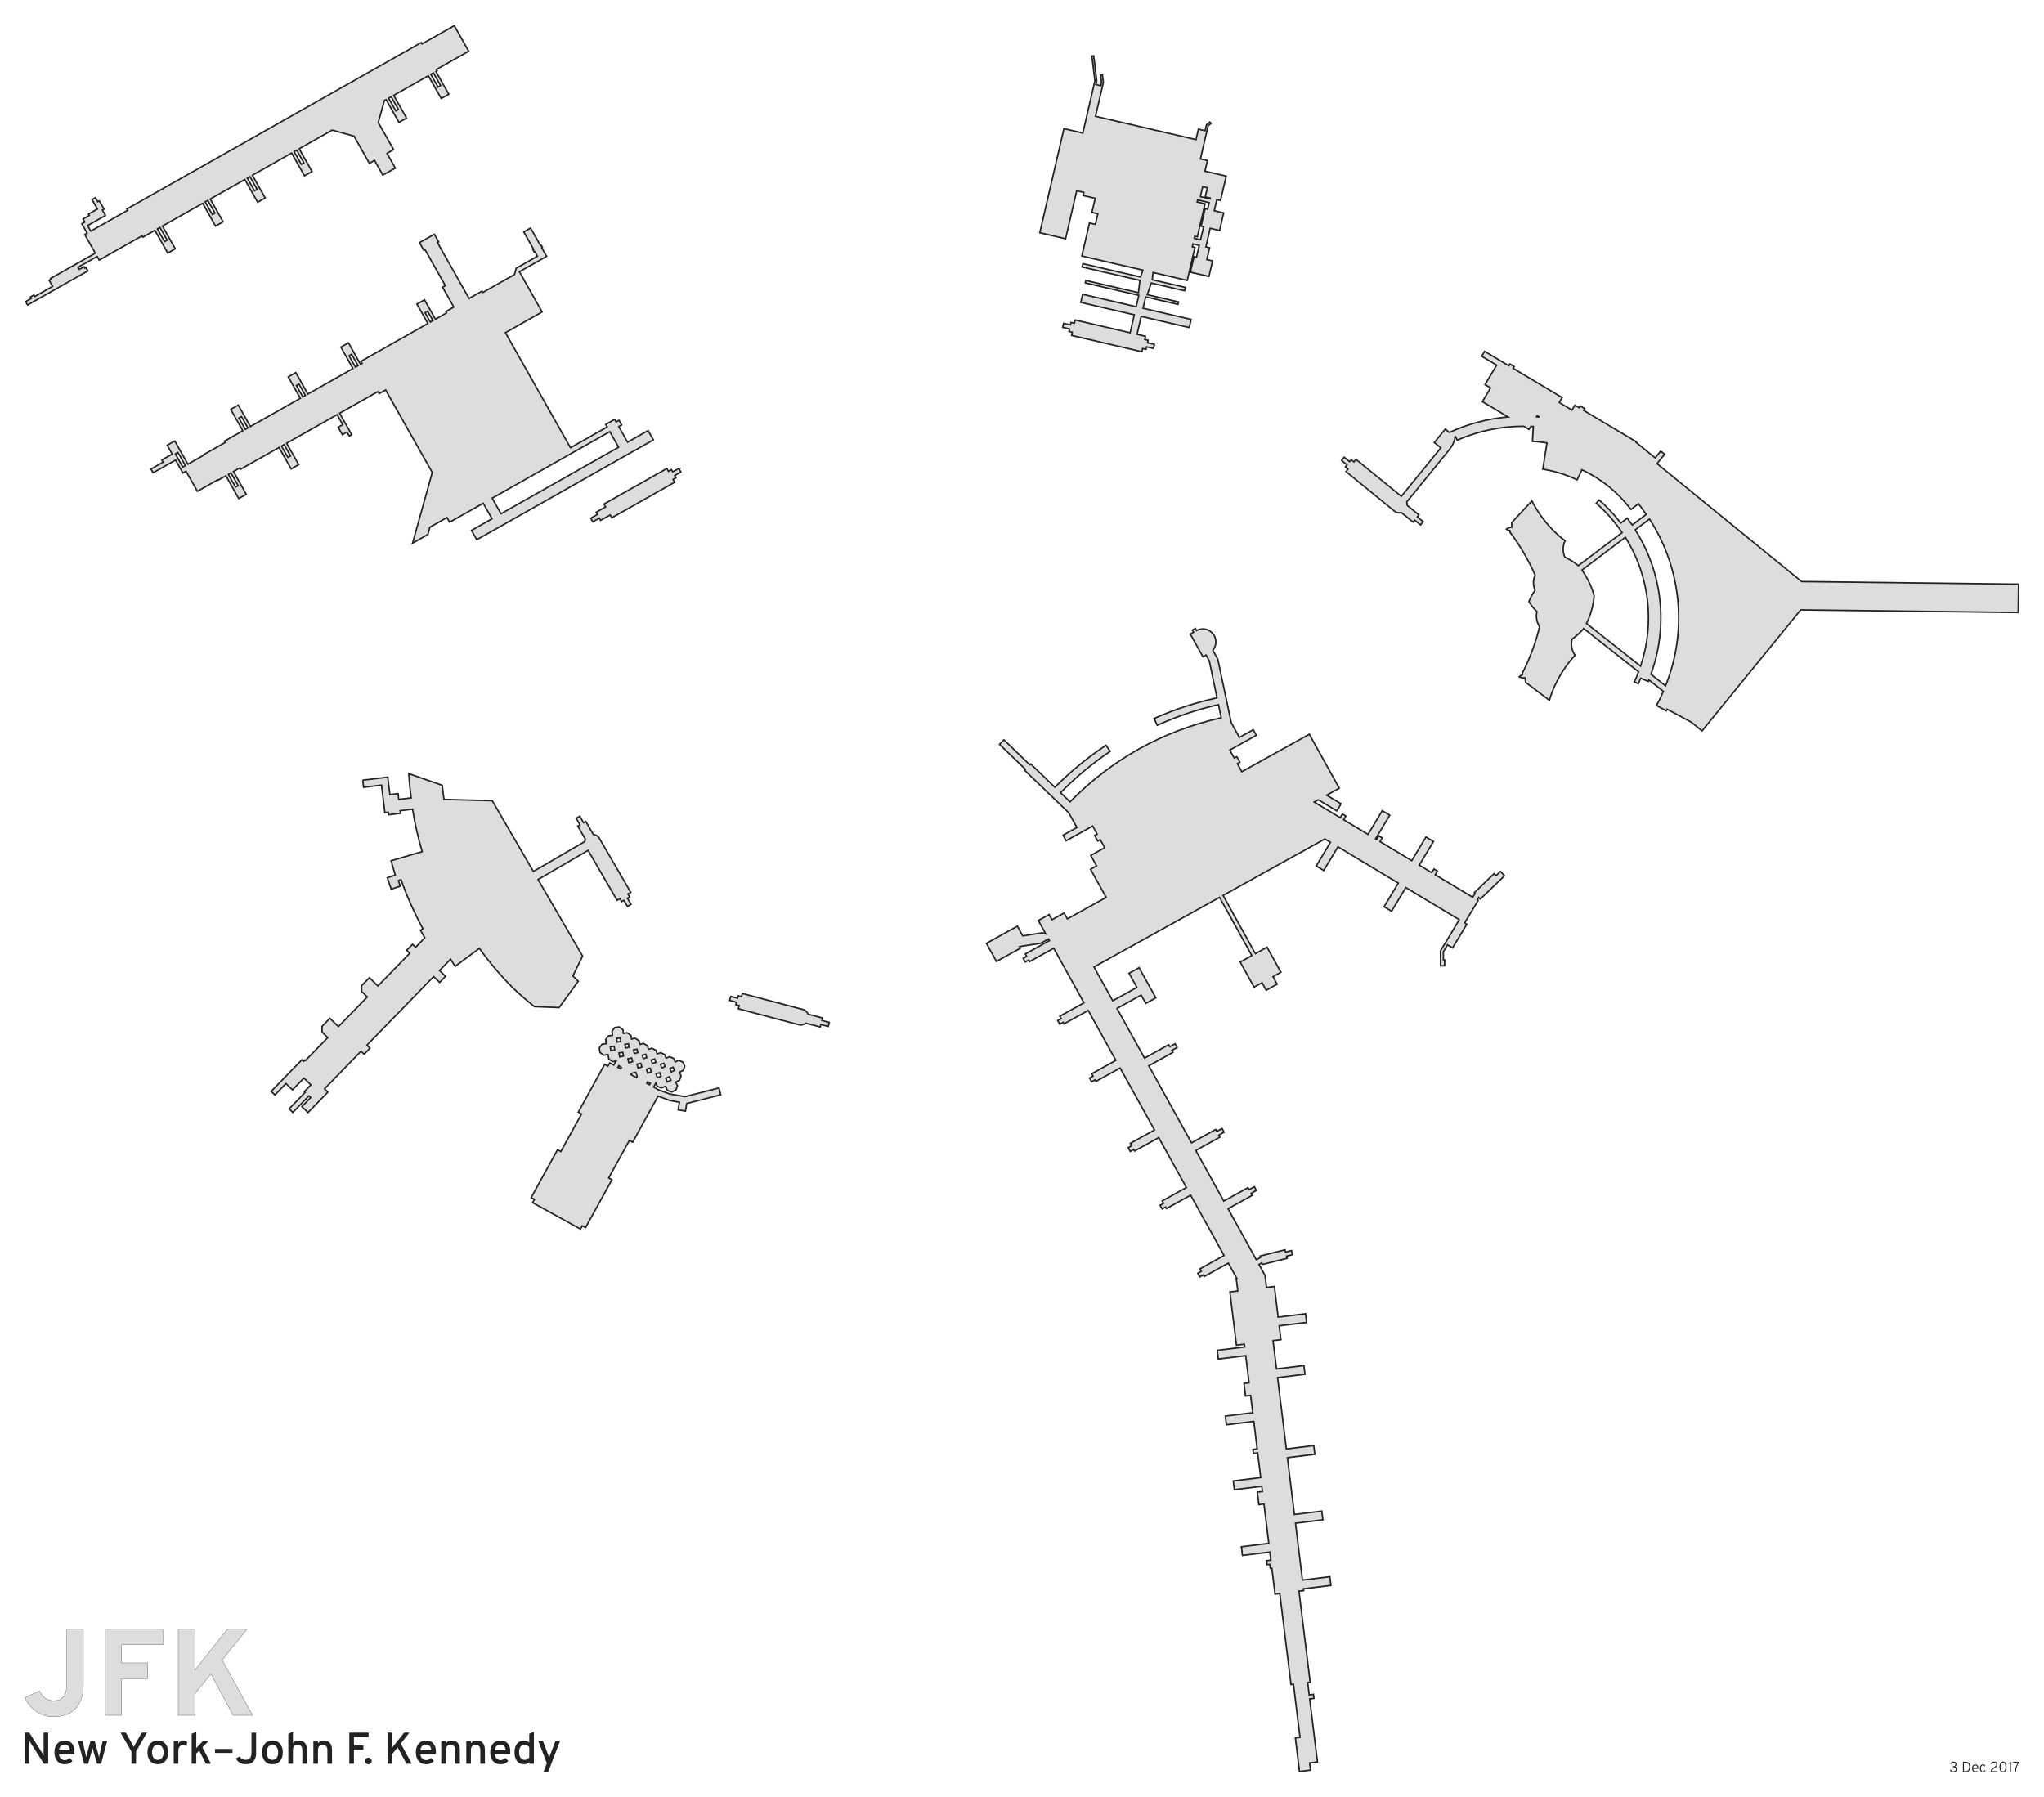 <?xml version="1.0" encoding="UTF-8" standalone="no"?>
<!-- Created with Inkscape (http://www.inkscape.org/) -->

<svg
   xmlns:dc="http://purl.org/dc/elements/1.1/"
   xmlns:cc="http://creativecommons.org/ns#"
   xmlns:rdf="http://www.w3.org/1999/02/22-rdf-syntax-ns#"
   xmlns:svg="http://www.w3.org/2000/svg"
   xmlns="http://www.w3.org/2000/svg"
   xmlns:sodipodi="http://sodipodi.sourceforge.net/DTD/sodipodi-0.dtd"
   xmlns:inkscape="http://www.inkscape.org/namespaces/inkscape"
   width="2072.387"
   height="1822.034"
   viewBox="0 0 2072.387 1822.034"
   id="svg2"
   version="1.1"
   inkscape:version="0.91 r13725"
   sodipodi:docname="JFK.svg"
   style="enable-background:new"
   inkscape:export-filename="C:\Users\paulb\Dropbox\Projects\Terminal Silhouettes\Silhouettes\png\JFK.png"
   inkscape:export-xdpi="89.998337"
   inkscape:export-ydpi="89.998337">
  <sodipodi:namedview
     id="base"
     pagecolor="#ffffff"
     bordercolor="#666666"
     borderopacity="1.0"
     inkscape:pageopacity="1"
     inkscape:pageshadow="2"
     inkscape:zoom="0.5"
     inkscape:cx="1022.9895"
     inkscape:cy="919.23591"
     inkscape:document-units="px"
     inkscape:current-layer="layer10"
     showgrid="false"
     units="px"
     fit-margin-top="25"
     fit-margin-left="25"
     fit-margin-right="25"
     fit-margin-bottom="25"
     inkscape:window-width="1920"
     inkscape:window-height="1137"
     inkscape:window-x="1912"
     inkscape:window-y="-8"
     inkscape:window-maximized="1"
     showguides="true"
     inkscape:guide-bbox="true"
     inkscape:object-nodes="true"
     inkscape:snap-object-midpoints="false"
     inkscape:snap-intersection-paths="true"
     inkscape:snap-smooth-nodes="false" />
  <title
     id="title4147">JFK</title>
  <defs
     id="defs4" />
  <g
     inkscape:label="Terminals"
     id="layer4"
     inkscape:groupmode="layer"
     transform="translate(-1285.077,-628.889)">
    <g
       inkscape:label="Terminal 8"
       id="layer10"
       inkscape:groupmode="layer"
       style="display:inline">
      <path
         style="display:inline;fill:#dddddd;fill-opacity:1;fill-rule:evenodd;stroke:#222222;stroke-width:1.5;stroke-linecap:butt;stroke-linejoin:miter;stroke-miterlimit:4;stroke-dasharray:none;stroke-opacity:1"
         d="m 1002.859,633.41 -32.734,18.502 -0.756,-1.338 -298.475,168.709 0.756,1.34 -37.344,21.109 -3.186,-5.633 18.098,-10.23 -3.121,-5.521 1.631,-0.922 -4.729,-8.365 -1.631,0.922 -2.35,-4.156 -3.42,1.934 5.412,9.574 -8.996,5.084 0.805,1.42 -6.314,3.568 1.785,3.156 -3.053,1.725 5.385,9.525 -2.418,1.369 10.68,18.896 -45.381,25.65 0.463,0.818 -1.859,1.051 3.49,6.176 -18.152,10.26 -0.84,-1.484 -3.496,1.977 0.84,1.484 -5.654,3.195 1.934,3.424 c 22.265,-12.587 41.172,-23.271 61.152,-34.566 l -1.934,-3.424 -1.115,0.631 -0.84,-1.484 -4.762,2.691 -1.221,-2.16 19.268,-10.891 2.061,3.645 43.447,-24.559 0.758,1.34 12.275,-6.939 c 4.344,7.688 8.689,15.375 13.035,23.062 2.783,-1.573 4.931,-2.786 7.662,-4.33 -4.343,-7.689 -8.689,-15.375 -13.035,-23.062 l 40.805,-23.066 c 4.345,7.688 8.691,15.375 13.037,23.062 2.554,-1.444 5.108,-2.886 7.662,-4.33 -4.345,-7.687 -8.69,-15.375 -13.035,-23.062 l 35.039,-19.807 c 4.345,7.688 8.691,15.375 13.037,23.062 2.554,-1.444 5.108,-2.888 7.662,-4.332 -4.347,-7.687 -8.691,-15.375 -13.035,-23.062 l 39.801,-22.496 c 4.347,7.687 8.691,15.374 13.035,23.062 2.555,-1.444 5.109,-2.888 7.664,-4.332 -4.346,-7.687 -8.692,-15.375 -13.037,-23.062 l 33.516,-18.943 22.125,6.145 15.559,27.525 5.207,-2.943 8.412,14.879 12.646,-7.148 -8.41,-14.879 6.695,-3.785 -15.559,-27.525 6.145,-22.125 1.822,-1.029 c 4.346,7.687 8.692,15.375 13.037,23.062 2.554,-1.444 5.108,-2.888 7.662,-4.332 -4.347,-7.687 -8.691,-15.375 -13.035,-23.062 l 35.133,-19.859 c 4.346,7.687 8.69,15.375 13.035,23.062 2.554,-1.444 5.11,-2.886 7.664,-4.33 -4.345,-7.688 -8.691,-15.375 -13.037,-23.062 l 1.283,-0.727 -0.756,-1.338 32.732,-18.504 z m -21.156,47.887 7.275,12.869 -2.604,1.473 -7.275,-12.871 z m -42.795,24.189 7.273,12.871 -2.604,1.471 -7.275,-12.869 z m -95.822,54.162 7.275,12.871 -2.604,1.471 -7.275,-12.869 z m -47.463,26.828 7.273,12.871 -2.604,1.473 -7.275,-12.871 z m -42.703,24.139 7.273,12.869 -2.604,1.473 -7.275,-12.871 z m -48.469,27.396 7.275,12.869 -2.605,1.473 -7.273,-12.871 z m 375.799,0.592 -6.943,3.924 10.049,17.779 -0.693,0.393 1.26,2.23 0.695,-0.393 2.606,4.611 -21.568,12.191 -1.783,6.42 -32.174,18.186 -0.756,-1.338 -13.094,7.4 -32.043,-56.689 1.197,-0.678 -4.373,-7.736 -15.045,8.504 4.373,7.736 1.199,-0.678 20.648,36.529 -2.828,1.598 11.396,20.16 -8.035,4.543 0.758,1.338 -11.346,6.414 c -3.699,-6.548 -7.4,-13.094 -11.102,-19.641 -2.554,1.444 -5.108,2.886 -7.662,4.33 3.698,6.548 7.4,13.094 11.102,19.641 l -67.887,38.373 1.178,2.082 -1.578,0.893 c -4.092,-7.241 -8.186,-14.482 -12.279,-21.723 -2.554,1.444 -5.108,2.886 -7.662,4.33 4.091,7.243 8.185,14.484 12.279,21.725 l -45.701,25.83 c -4.092,-7.241 -8.186,-14.482 -12.279,-21.723 -2.573,1.454 -5.388,3.046 -7.662,4.332 4.094,7.24 8.187,14.482 12.279,21.723 l -50.664,28.637 c -4.093,-7.241 -8.185,-14.482 -12.277,-21.723 -2.573,1.455 -5.39,3.044 -7.664,4.33 4.093,7.242 8.186,14.483 12.279,21.725 l -18.498,10.455 0.756,1.34 -22.158,12.525 0.252,0.445 -16.061,9.078 c -4.649,-8.224 -9.475,-16.762 -13.287,-23.508 -2.784,1.573 -4.932,2.786 -7.664,4.33 l 5.088,9.002 -10.496,5.936 1.26,2.23 -12.275,6.939 2.146,3.793 c 7.59,-4.291 15.181,-8.581 22.771,-12.871 2.742,4.848 4.713,8.335 7.412,13.113 l 3.191,-1.805 11.512,20.365 20.533,-11.605 0.252,0.445 8.102,-4.58 c 4.346,7.687 8.69,15.375 13.035,23.062 2.555,-1.443 5.11,-2.886 7.664,-4.33 -4.345,-7.688 -8.691,-15.375 -13.037,-23.062 l 6.395,-3.615 0.756,1.34 39.076,-22.086 c 4.092,7.241 8.186,14.482 12.279,21.723 2.784,-1.573 4.93,-2.788 7.662,-4.332 -4.094,-7.24 -8.187,-14.482 -12.279,-21.723 l 51.232,-28.959 5.736,10.149 -4.668,2.639 4.223,7.471 4.668,-2.639 2.32,4.104 2.529,-1.43 -12.279,-21.723 38.93,-22.004 1.178,2.082 6.547,-3.699 4.541,8.033 42.725,75.586 -19.916,71.699 15.475,-8.746 2.061,-7.42 17.32,-9.791 2.678,4.742 34.09,-19.27 8.922,15.781 -20.834,11.777 5.352,9.467 179.068,-101.217 -5.351,-9.469 -20.832,11.775 -8.92,-15.781 2.949,-1.668 -2.68,-4.74 -2.949,1.668 -1.484,-2.625 -9.072,5.129 1.484,2.623 -37.199,21.027 -65.936,-116.652 37.197,-21.025 -23.045,-40.77 27.592,-15.596 -4.926,-8.711 0.695,-0.393 -1.262,-2.232 -0.695,0.393 z m -104.369,84.426 5.34,9.449 -2.604,1.471 -5.342,-9.447 z m -77.127,43.596 6.518,11.531 -2.604,1.473 -6.52,-11.531 z m -53.363,30.162 6.518,11.531 -2.604,1.473 -6.518,-11.531 z m -58.326,32.969 6.518,11.531 -2.604,1.473 -6.518,-11.531 z m 373.492,15.324 8.92,15.783 -119.258,67.408 -8.92,-15.781 z m -330.25,13.145 6.518,11.531 -2.604,1.473 -6.518,-11.531 z m -107.623,7.922 c 2.77,4.898 4.998,8.845 7.527,13.316 -0.867,0.492 -1.735,0.983 -2.604,1.473 -2.752,-4.867 -4.802,-8.493 -7.527,-13.316 z m 507.863,16.182 -6.223,3.518 -1.281,-2.264 -3.029,1.713 -1.627,-2.879 c -21.247,12.008 -42.492,24.019 -63.738,36.029 l 1.627,2.877 c -3.214,1.819 -6.429,3.634 -9.645,5.451 l 1.279,2.266 -6.66,3.764 2.072,3.668 6.66,-3.766 1.281,2.266 c 3.164,-1.787 6.671,-3.771 9.643,-5.453 l 1.627,2.881 c 21.247,-12.011 42.495,-24.021 63.742,-36.031 l -1.627,-2.879 3.029,-1.713 -1.279,-2.266 6.221,-3.516 c -0.689,-1.223 -1.381,-2.444 -2.072,-3.666 z m -454.129,4.59 7.275,12.869 -2.604,1.473 -7.275,-12.871 z"
         transform="translate(742.803,21.5)"
         id="path4522-5-7-0"
         inkscape:connector-curvature="0"
         sodipodi:nodetypes="ccccccccccccccccccccccccccccccccccccccccccccccccccccccccccccccccccccccccccccccccccccccccccccccccccccccccccccccccccccccccccccccccccccccccccccccccccccccccccccccccccccccccccccccccccccccccccccccccccccccccccccccccccccccccccccccccccccccccccccccccccccccccccccccccccccccccccccccccccccccccccc" />
    </g>
    <g
       style="display:inline"
       inkscape:label="Terminal 7"
       id="layer9"
       inkscape:groupmode="layer">
      <path
         style="fill:#dddddd;fill-opacity:1;fill-rule:evenodd;stroke:#222222;stroke-width:1.5;stroke-linecap:butt;stroke-linejoin:miter;stroke-miterlimit:4;stroke-dasharray:none;stroke-opacity:1"
         d="m 2442.881,985.51 0.747,-3.221 3.39,0.786 0.589,-2.535 6.963,1.614 c 0.317,-1.368 0.634,-2.736 0.951,-4.104 l -6.964,-1.614 0.587,-2.534 -3.391,-0.786 0.748,-3.222 -8.597,-1.993 4.213,-18.179 48.727,11.294 1.91,-8.24 -48.727,-11.294 2.674,-11.538 32.716,7.583 0.573,-2.473 -31.748,-7.359 4.151,-11.815 33.705,7.812 0.791,-3.415 -33.554,-7.777 0.864,-7.303 34.626,8.026 7.757,-33.467 -2.639,-0.612 0.69,-2.975 6.357,1.473 -2.784,12.009 -2.552,-0.592 -3.657,15.776 18.815,4.361 3.657,-15.776 -5.783,-1.341 2.783,-12.009 -3.768,-0.873 4.366,-18.837 9.552,2.214 4.121,-17.778 -9.552,-2.214 2.62,-11.303 3.768,0.873 5.731,-24.724 -7.3,-1.692 -8.242,-1.91 -5.981,-1.386 2.503,-10.798 c -2.362,-0.548 -4.724,-1.095 -7.087,-1.643 2.55,-11.003 5.402,-23.303 7.756,-33.464 l 2.943,-2.496 -1.193,-1.406 -3.409,2.89 c -0.458,1.974 -0.915,3.947 -1.373,5.921 l -6.798,-1.576 -2.448,10.562 c -33.956,-7.871 -67.912,-15.741 -101.869,-23.612 2.648,-11.422 5.295,-22.844 7.943,-34.267 l 0,-0.002 c -0.314,-2.571 -0.627,-5.143 -0.941,-7.714 l -1.831,0.223 0.901,7.395 -0.774,3.338 -4.899,-1.135 c 0.285,-1.229 0.57,-2.459 0.855,-3.688 -1.037,-8.504 -2.073,-17.007 -3.11,-25.511 l -1.831,0.224 3.071,25.189 c -4.086,17.63 -8.173,35.259 -12.259,52.889 l -19.148,-4.438 -24.468,105.562 26.141,6.059 11.269,-48.618 7.296,1.691 -0.73,3.148 12.184,2.824 -3.303,14.251 5.994,1.389 -2.489,10.739 -5.994,-1.389 -7.757,33.467 61.933,14.355 -2.437,6.938 -58.378,-13.531 -0.791,3.415 58.529,13.566 -1.472,12.436 -53.275,-12.348 -0.573,2.473 54.243,12.573 -2.674,11.538 -54.243,-12.573 -1.91,8.24 54.243,12.573 -4.214,18.18 c -18.579,-4.308 -37.159,-8.614 -55.739,-12.921 l -0.747,3.221 -3.391,-0.786 -0.588,2.535 -6.963,-1.614 c -0.319,1.368 -0.635,2.736 -0.953,4.104 l 6.964,1.614 -0.587,2.534 3.391,0.786 -0.747,3.222 c 23.776,5.511 47.552,11.022 71.329,16.533 z m 59.418,-113.517 -6.357,-1.473 0.49,-2.114 2.639,0.612 7.757,-33.467 -7.937,-1.84 0.485,-2.094 11.655,2.701 -1.556,6.711 -2.552,-0.592 -4.121,17.778 2.552,0.592 z m 9.606,-41.443 -9.771,-2.265 2.347,-10.125 4.709,1.091 -2.156,9.302 5.063,1.173 z"
         id="path4522-5-7"
         inkscape:connector-curvature="0"
         sodipodi:nodetypes="ccccccccccccccccccccccccccccccccccccccccccccccccccccccccccccccccccccccccccccccccccccccccccccccccccccccccccccccccccccccccccccccc" />
    </g>
    <g
       inkscape:label="Terminal 5"
       id="layer7"
       inkscape:groupmode="layer"
       style="display:inline">
      <path
         inkscape:connector-curvature="0"
         id="rect6654"
         d="m 2790.312,985.102 -2.972,4.981 15.156,9.039 -11.762,19.722 5.604,3.342 -8.294,13.909 26.068,15.547 c -20.6,1.753 -40.738,7.072 -59.518,15.719 l -4.176,-3.405 -11.125,13.643 6.639,5.414 -40.055,49.121 -45.972,-37.487 -2.09,2.563 -2.697,-2.2 -1.645,2.017 -5.54,-4.517 c -0.888,1.088 -1.775,2.176 -2.662,3.265 l 5.54,4.517 -1.644,2.016 2.697,2.2 -2.09,2.562 48.419,39.484 c 0.702,0.697 1.526,1.26 2.432,1.659 1.674,0.724 3.544,0.86 5.305,0.384 l 11.83,9.646 1.644,-2.016 5.963,4.863 2.662,-3.264 -5.963,-4.862 1.646,-2.018 -11.828,-9.643 c 0.066,-1.173 -0.124,-2.347 -0.559,-3.439 l 40.684,-49.893 2.358,-2.892 c 0,0 6.053,-7.423 5.815,-13.14 0.245,-0.123 0.49,-0.244 0.736,-0.366 l 1.587,3.632 c 21.269,-9.307 44.235,-14.111 67.451,-14.111 l 5.416,3.231 1.833,-3.071 c 0.833,0.012 1.665,0.03 2.498,0.054 l -0.899,15.084 c 4.93,0.287 9.844,0.813 14.723,1.575 l -4.201,26.656 c 12.051,1.897 23.763,5.533 34.77,10.793 l 4.902,-10.241 c 9.854,4.661 19.119,10.477 27.6,17.326 8.217,6.772 15.619,14.475 22.058,22.955 l 7.62,-5.848 c 2.759,3.518 5.389,7.136 7.885,10.845 l -14.192,10.72 c -1.611,-2.361 -3.283,-4.679 -5.013,-6.954 l -6.585,5.035 c -6.498,-8.555 -13.849,-16.428 -21.94,-23.496 l -2.91,3.355 c 9.986,8.758 18.798,18.772 26.216,29.791 l -44.445,33.577 c -0.111,-0.125 -0.218,-0.251 -0.332,-0.374 0,0 -5.167,-4.48 -13.251,-8.29 -4.049,-8.884 0.194,-16.647 0.194,-16.647 0,0 -20.281,-14.041 -33.645,-40.395 l -20.465,21.962 0.069,4.712 c 0,0 -3.087,0.013 -5.57,2.031 0,0 0.945,0.88 3.742,1.503 l 0.046,1.598 c 0,0 15.02,18.97 25.407,43.489 -2.909,6.413 -1.284,12.42 -0.047,15.453 -2.029,2.793 -4.51,6.76 -6.179,11.354 2.44,4.236 5.572,7.712 8.054,10.11 -0.693,3.201 -1.252,9.399 2.726,15.211 -5.977,25.949 -17.479,47.236 -17.479,47.236 l 0.232,1.581 c -2.647,1.099 -3.425,2.129 -3.425,2.129 2.795,1.557 5.838,1.034 5.838,1.034 l 0.75,4.653 23.964,18.08 c 8.591,-28.272 26.129,-45.618 26.129,-45.618 0,0 -5.525,-6.909 -3.078,-16.361 7.301,-5.155 11.613,-10.463 11.613,-10.463 0.065,-0.102 0.125,-0.206 0.189,-0.308 l 55.645,43.911 c -1.283,3.474 -2.691,6.901 -4.221,10.274 l 4.027,1.875 c 0.799,-1.869 1.562,-3.753 2.289,-5.651 l 7.768,3.259 c 0.187,-0.511 0.372,-1.023 0.555,-1.536 l 14.739,11.632 c -2.107,4.853 -4.422,9.613 -6.938,14.267 l 9.884,5.421 c 0.267,-0.548 0.531,-1.098 0.793,-1.648 l 24.677,13.235 10.768,8.781 100.064,-122.713 220.552,2.676 0.348,-28.718 0,0 -219.982,-2.668 c -48.856,-39.877 -97.776,-79.676 -146.624,-119.563 2.578,-3.162 5.156,-6.323 7.734,-9.485 l -3.976,-3.242 -5.634,6.91 -19.403,-15.822 0.299,-0.502 -53.413,-31.856 1.078,-1.808 -4.403,-2.627 -1.079,1.809 -4.46,-2.66 -2.971,4.98 -12.871,-7.676 2.971,-4.98 -49.752,-29.675 1.079,-1.807 -4.404,-2.627 -1.079,1.809 z m 53.357,65.314 2.27,1.354 c -0.975,-0.092 -1.95,-0.176 -2.927,-0.252 z m 113.839,104.759 c 32.54,50.39 38.604,113.437 16.263,169.105 l -14.864,-11.729 c 17.725,-48.63 11.857,-102.735 -15.883,-146.434 z m -24.475,18.49 c 24.404,39.052 30.06,86.974 15.416,130.635 l -54.81,-43.251 c 7.107,-14.143 7.686,-27.948 7.686,-27.948 0,0 -2.955,-13.455 -12.374,-26.135 z"
         style="display:inline;opacity:1;fill:#dddddd;fill-opacity:1;stroke:#222222;stroke-width:1.5;stroke-linejoin:miter;stroke-miterlimit:4;stroke-dasharray:none;stroke-dashoffset:0;stroke-opacity:1"
         sodipodi:nodetypes="ccccccccccccccccccccccccccccccccccccccccccccccccccccccccccccccccccccccccccccccccccccccccccccccccccccccccccccccccccccccccccccccccccccc" />
    </g>
    <g
       inkscape:label="Terminal 4"
       id="layer11"
       inkscape:groupmode="layer"
       style="display:inline">
      <path
         id="rect5503"
         d="m 2511.69,1268.632 c -4.07,-2.577 -9.222,-2.727 -13.435,-0.391 l -1.216,-2.193 -3.066,1.7 1.216,2.193 -3.276,1.817 12.775,23.041 3.171,-1.758 3.31,5.972 0,0 7.824,37.43 c -21.886,4.832 -43.231,11.848 -63.716,20.943 l 3.102,6.896 c 19.941,-9.034 40.737,-16.046 62.077,-20.931 l 2.821,13.312 c -28.993,6.463 -56.923,17.006 -82.955,31.313 -25.879,14.561 -49.563,32.716 -70.345,53.926 l -9.63,-9.282 c 15.32,-15.616 32.165,-29.658 50.285,-41.915 l -4.154,-6.208 c -18.672,12.425 -36.049,26.693 -51.87,42.59 l -24.528,-23.644 -0.869,0.902 -26.3,-25.349 c -1.479,1.532 -2.956,3.065 -4.434,4.598 l 26.3,25.352 -0.872,0.901 44.761,43.146 8.262,14.901 -14.051,7.791 3.142,5.668 26.927,-14.928 4.537,8.183 -2.56,1.42 3.108,5.605 2.56,-1.42 4.537,8.184 -14.135,7.837 5.889,10.622 -6.131,3.4 15.825,28.541 -39.319,21.8 -3.315,-5.979 -12.293,6.816 -2.901,-5.232 -10.912,6.05 2.901,5.232 3.315,5.979 1.243,2.242 -3.487,-1 -19.759,3.132 -5.467,-9.859 c -10.651,5.905 -22.095,12.251 -31.391,17.405 l 10.194,18.386 24.215,-13.426 -0.905,-1.633 21.683,-3.438 7.817,-4.334 0.912,1.645 -24.479,13.572 1.364,2.46 -3.54,1.962 2.071,3.737 3.541,-1.962 0.874,1.577 24.48,-13.573 c 10.895,19.651 19.685,35.503 30.674,55.321 l -24.48,13.573 1.364,2.46 -3.539,1.962 2.071,3.737 3.54,-1.962 0.873,1.576 24.479,-13.573 28.039,50.571 -24.478,13.572 1.364,2.46 -3.54,1.962 2.072,3.736 3.539,-1.962 0.874,1.576 24.48,-13.573 34.837,62.832 -24.479,13.573 1.362,2.457 -3.539,1.963 2.071,3.737 3.54,-1.962 0.874,1.578 24.48,-13.573 28.039,50.571 -24.479,13.573 1.363,2.459 -3.541,1.963 2.073,3.737 3.539,-1.963 0.875,1.577 24.48,-13.573 33.9,61.141 -24.48,13.573 1.362,2.459 -3.54,1.962 2.072,3.737 3.541,-1.963 0.874,1.577 24.479,-13.573 8.799,15.87 -0.718,0.087 1.503,12.24 -7.991,0.982 6.633,53.978 7.992,-0.981 0.342,2.786 -27.779,3.414 1.084,8.821 27.779,-3.414 3.389,27.57 -5.144,0.631 1.564,12.723 5.143,-0.632 2.16,17.578 -27.779,3.414 1.084,8.821 27.779,-3.414 3.427,27.885 -4.295,0.527 0.5,4.071 4.296,-0.528 3.067,24.958 -27.779,3.414 1.083,8.821 27.78,-3.414 0.653,5.322 -5.143,0.632 1.563,12.723 5.144,-0.631 4.894,39.826 -27.779,3.414 1.083,8.821 27.78,-3.414 1.005,8.188 -4.295,0.527 0.501,4.072 2.737,-0.337 0.501,4.082 1.559,-0.191 3.229,26.27 4.844,-0.595 11.35,92.363 2.519,-0.309 6.611,53.787 -4.704,0.578 4.191,34.098 11.196,-1.376 -0.894,-7.276 7.902,-0.972 -7.867,-64.014 4.296,-0.529 -0.5,-4.071 -4.297,0.528 -1.538,-12.523 2.518,-0.31 -11.35,-92.362 4.844,-0.595 -0.221,-1.8 27.779,-3.414 -1.084,-8.821 -27.779,3.414 -7.086,-57.66 27.78,-3.413 -1.084,-8.821 -27.78,3.414 -7.082,-57.631 27.779,-3.414 -1.084,-8.821 -27.779,3.414 -8.887,-72.32 27.779,-3.414 -1.083,-8.821 -27.78,3.414 -3.519,-28.645 7.99,-0.982 -1.728,-14.061 27.78,-3.414 -1.084,-8.821 -27.78,3.414 -3.821,-31.095 -7.992,0.982 -1.504,-12.238 -6.133,-11.061 2.954,-1.638 0.423,1.692 25.175,-6.279 -0.557,-2.238 5.968,-1.49 -1.034,-4.147 -5.969,1.491 -0.559,-2.238 -25.175,6.278 0.359,1.437 -4.239,2.349 -28.68,-51.728 24.479,-13.572 -1.119,-2.018 5.38,-2.983 -2.071,-3.737 -5.382,2.984 -1.12,-2.018 -24.479,13.573 -28.422,-51.261 24.479,-13.572 -1.12,-2.018 5.381,-2.982 -2.071,-3.737 -5.381,2.984 -1.118,-2.017 -24.479,13.573 -43.335,-78.158 24.479,-13.572 -1.118,-2.018 5.381,-2.983 -2.071,-3.737 -5.382,2.984 -1.118,-2.018 -24.479,13.572 -27.921,-50.36 24.479,-13.572 4.701,8.479 10.19,-5.65 -16.936,-30.546 -10.19,5.649 7.924,14.292 -24.481,13.573 -18.997,-34.263 127.31,-70.586 32.736,59.043 -11.819,6.553 14.088,25.411 8.072,-4.476 4.226,7.623 11.061,-6.133 -4.227,-7.624 8.071,-4.474 -14.09,-25.412 -11.818,6.552 -32.736,-59.043 103.21,-57.225 5.628,3.381 -14.413,23.992 7.619,4.577 14.413,-23.992 61.172,36.747 -14.413,23.992 7.619,4.577 14.413,-23.993 54.23,32.577 c -6.223,10.421 -13.209,21.919 -19.061,31.666 l 0.044,9.197 0.028,5.894 4.143,-0.021 -0.028,-5.894 -1.237,0.01 -0.04,-8.384 4.2,-6.991 5.155,3.097 14.413,-23.993 -2.192,-1.317 13.663,-22.744 -0.841,-0.501 1.568,-2.611 1.58,1.636 c 8.157,-7.879 16.313,-15.758 24.471,-23.636 l -4.191,-4.339 -4.34,4.191 -1.983,-2.053 -20.131,19.444 0.722,0.748 -2.311,3.847 -38.02,-22.839 2.229,-3.711 -3.516,-2.112 -2.229,3.711 -12.667,-7.609 14.413,-23.993 -7.619,-4.577 -14.413,23.993 -32.17,-19.325 2.229,-3.711 -3.516,-2.112 -2.229,3.711 -1.034,-0.625 14.413,-23.992 -7.619,-4.577 -14.413,23.993 -24.684,-14.828 2.229,-3.711 -3.516,-2.112 -2.229,3.711 -26.305,-15.802 4.159,-2.305 18.709,11.239 4.313,-7.179 -14.565,-8.749 12.741,-7.065 0,0 -30.334,-54.709 -68.48,37.968 -4.537,-8.184 2.56,-1.42 -3.107,-5.605 -2.561,1.42 -4.537,-8.183 26.925,-14.929 -3.142,-5.666 -14.051,7.791 -8.263,-14.905 -13.652,-64.451 -5.003,-9.022 c 3.465,-4.174 4.018,-10.045 1.392,-14.792 -1.07,-1.93 -2.608,-3.561 -4.473,-4.742 z"
         style="opacity:1;fill:#dddddd;fill-opacity:1;stroke:#222222;stroke-width:1.5;stroke-linejoin:miter;stroke-miterlimit:4;stroke-dasharray:none;stroke-dashoffset:0;stroke-opacity:1"
         inkscape:connector-curvature="0"
         sodipodi:nodetypes="ccccccccccccccccccccccccccccccccccccccccccccccccccccccccccccccccccccccccccccccccccccccccccccccccccccccccccccccccccccccccccccccccccccccccccccccccccccccccccccccccccccccccccccccccccccccccccccccccccccccccccccccccccccccccccccccccccccccccccccccccccccccccccccccccccccccccccccccccccccccccccccccccccccccccccccccccccccccccccccccccc" />
    </g>
    <g
       inkscape:label="Terminal 2"
       id="layer6"
       inkscape:groupmode="layer"
       style="display:inline">
      <path
         id="path4522-5-9"
         d="m 1892.717,1691.37 0.62,4.587 3.685,2.81 4.547,-0.613 0.803,4.517 3.8,2.652 3.438,-0.612 -2.259,4.093 -4.061,-2.241 -1.829,3.314 -3.313,-1.828 -26.777,48.527 3.313,1.828 -20.998,38.053 -3.313,-1.828 -26.778,48.528 3.313,1.828 -1.828,3.313 c 16.176,8.926 32.352,17.852 48.528,26.778 l 1.829,-3.314 3.313,1.828 26.777,-48.527 -3.313,-1.828 20.997,-38.053 3.313,1.828 25.785,-46.729 12.005,4.478 9.664,1.697 -1.359,7.734 7.415,1.302 1.354,-7.708 34.45,-8.845 -1.784,-6.951 -34.434,8.841 -15.6,-2.74 -12.293,-4.586 0.09,-0.164 -4.062,-2.242 2.259,-4.094 1.316,3.236 4.269,1.801 4.25,-1.728 1.906,4.174 4.342,1.619 4.212,-1.922 1.619,-4.342 -1.757,-3.852 3.851,-1.758 1.619,-4.341 -1.757,-3.852 3.851,-1.758 1.621,-4.341 -1.923,-4.213 -4.342,-1.62 -3.458,1.579 -1.431,-3.523 -4.27,-1.8 -3.522,1.433 -1.282,-3.579 -4.19,-1.978 -3.578,1.283 -1.131,-3.63 -4.103,-2.153 -3.63,1.131 -0.977,-3.673 -4.009,-2.323 -3.674,0.979 -0.822,-3.712 -3.909,-2.49 -3.711,0.824 -0.666,-3.744 -3.8,-2.652 -3.743,0.667 -0.507,-3.768 -3.685,-2.81 -4.589,0.62 -2.809,3.686 0.566,4.195 -4.196,0.567 -2.809,3.684 0.566,4.195 -4.196,0.568 z m 11.137,-1.102 3.847,-0.519 0.679,3.821 -3.985,0.71 z m 6.438,-8.448 3.541,-0.477 0.627,3.518 -3.669,0.654 z m 2.349,14.723 3.823,-0.678 0.84,3.79 -3.952,0.877 z m 6.079,-8.709 3.518,-0.626 0.773,3.488 -3.638,0.808 z m -7.2,23.271 0.902,-1.636 2.682,1.71 -0.806,1.459 z m 10.165,-8.66 3.791,-0.839 0.998,3.75 -3.912,1.043 z m 5.708,-8.958 3.489,-0.773 0.918,3.452 -3.602,0.961 z m -2.74,24.864 0.607,-1.099 4.433,-1.179 1.367,4.38 -0.607,1.099 -2.901,-1.6 z m 6.316,-10.39 3.751,-0.997 1.155,3.704 -3.866,1.205 z m 5.326,-9.19 3.453,-0.918 1.063,3.41 -3.557,1.11 z m 9.117,4.905 3.41,-1.063 1.206,3.363 -3.509,1.259 z m -4.934,9.406 3.704,-1.155 1.311,3.655 -3.812,1.367 z m 0.33,14.182 0.806,-1.459 2.877,1.357 -0.903,1.635 z m 13.919,-19.069 3.363,-1.205 1.346,3.309 -3.453,1.404 z m -4.536,9.605 3.654,-1.31 1.463,3.595 -3.752,1.526 z m 14.031,-5.482 3.311,-1.345 1.484,3.25 -3.392,1.548 z m -4.128,9.786 3.596,-1.461 1.613,3.531 -3.684,1.681 z m 65.857,-82.908 c -0.359,1.357 -0.717,2.715 -1.076,4.072 l 6.911,1.826 -0.665,2.515 3.365,0.888 -0.845,3.197 60.403,15.959 c 0.928,0.345 1.911,0.516 2.901,0.505 1.824,-0.032 3.583,-0.681 4.989,-1.842 l 14.758,3.899 0.664,-2.514 7.44,1.964 1.077,-4.071 -7.44,-1.964 0.665,-2.518 -14.757,-3.897 c -1.027,-2.671 -3.393,-4.597 -6.217,-5.061 l -60.391,-15.955 -0.845,3.197 -3.365,-0.89 -0.666,2.517 -6.909,-1.828 z"
         style="fill:#dddddd;fill-opacity:1;fill-rule:evenodd;stroke:#222222;stroke-width:1.5;stroke-linecap:butt;stroke-linejoin:miter;stroke-miterlimit:4;stroke-dasharray:none;stroke-opacity:1"
         inkscape:connector-curvature="0"
         sodipodi:nodetypes="ccccccccccccccccccccccccccccccccccccccccccccccccccccccccccccccccccccccccccccccccccccccccccccccccccccccccccccccccccccccccccccccccccccccccccccccccccccccccccccccccccccccccccccccccccccccccccccccccc" />
    </g>
    <g
       transform="translate(3.571,-1.4843749e-6)"
       inkscape:label="Terminal 1"
       id="layer3"
       inkscape:groupmode="layer"
       style="display:inline">
      <path
         id="rect4211"
         d="m 1649.286,1419.944 0.871,7.207 18.169,-2.199 c 1.121,9.267 2.241,18.533 3.363,27.8 l 3.425,-0.414 0.323,2.681 12.079,-1.461 -0.323,-2.681 12.636,-1.53 c 2.278,14.547 5.526,28.925 9.722,43.039 l -31.541,9.234 4.259,14.548 -8.041,2.724 3.922,11.575 9.2,-3.118 -1.906,-5.622 2.643,-0.948 c 6.115,17.178 13.541,33.861 22.211,49.902 l -2.504,1.456 4.427,7.616 -9.348,9.61 -3.107,-3.022 -5.958,6.126 3.107,3.022 -32.215,33.12 -8.663,-8.427 -7.944,8.168 0.08,5.86 5.693,5.538 -29.251,30.073 -8.664,-8.426 -7.945,8.169 0.081,5.859 5.693,5.538 -22.586,23.221 -0.568,-0.553 -1.362,1.4 -1.659,-1.613 -31.153,32.029 3.759,3.656 11.235,-11.551 6.563,6.384 11.604,-11.93 7.089,6.895 -6.497,6.679 0.788,0.766 -16.343,16.802 3.759,3.656 16.343,-16.802 1.755,1.707 -8.938,9.189 6.213,6.043 20.173,-20.74 -3.44,-3.346 37.028,-38.069 3.107,3.022 5.959,-6.126 -3.107,-3.022 67.671,-69.573 6.082,5.915 5.958,-6.126 -6.082,-5.915 11.194,-11.509 c 2.745,4.56 4.771,7.137 4.771,7.137 l 24.441,-18.103 c 10.139,14.153 21.411,27.458 33.706,39.784 7.072,6.757 14.449,13.187 22.108,19.27 l 25.02,0.963 19.444,-26.73 -5.484,-5.334 9.85,-20.104 -45.163,-77.696 50.751,-29.501 29.415,50.602 2.859,-1.661 1.749,3.009 2.25,-1.308 3.592,6.18 1.821,-1.058 0,0 1.821,-1.058 -3.591,-6.18 2.248,-1.307 -1.749,-3.009 2.859,-1.662 -31.398,-54.013 c -0.411,-0.9 -0.985,-1.717 -1.693,-2.41 -1.311,-1.268 -3.013,-2.054 -4.829,-2.229 l -7.671,-13.197 -2.249,1.307 -3.867,-6.653 -3.642,2.117 3.867,6.653 -2.251,1.309 7.671,13.195 c -0.348,0.787 -0.568,1.625 -0.651,2.481 l -52.046,30.254 -41.702,-71.742 -48.921,-1.3 c -0.696,-4.746 -1.276,-9.509 -1.741,-14.284 l -33.995,-11.897 c 0.505,8.238 1.319,16.455 2.44,24.632 l -12.56,1.52 -0.709,-5.863 -8.297,1.005 c -0.715,-5.897 -1.428,-11.794 -2.14,-17.691 -8.459,1.024 -16.918,2.047 -25.376,3.07 z"
         style="opacity:1;fill:#dddddd;fill-opacity:1;stroke:#222222;stroke-width:1.5;stroke-linejoin:miter;stroke-miterlimit:4;stroke-dasharray:none;stroke-dashoffset:0;stroke-opacity:1"
         inkscape:connector-curvature="0"
         sodipodi:nodetypes="cccccccccccccccccccccccccccccccccccccccccccccccccccccccccccccccccccccccccccccccccccccccccccccccccccccccccccc" />
    </g>
  </g>
  <g
     inkscape:groupmode="layer"
     id="layer1"
     inkscape:label="Label"
     transform="translate(-542.273,-607.388)">
    <g
       id="g4169">
      <g
         style="font-style:normal;font-variant:normal;font-weight:bold;font-stretch:normal;font-size:125px;line-height:125%;font-family:Overpass;-inkscape-font-specification:'Overpass, Bold';text-align:start;letter-spacing:0px;word-spacing:0px;writing-mode:lr-tb;text-anchor:start;fill:#dddddd;fill-opacity:1;stroke:#222222;stroke-width:0.25;stroke-linecap:butt;stroke-linejoin:miter;stroke-miterlimit:4;stroke-dasharray:none;stroke-opacity:1"
         id="text4462">
        <path
           d="m 596.756,2348.076 q -4.761,0 -9.155,-1.343 -4.333,-1.282 -8.118,-3.723 -3.723,-2.502 -6.836,-6.043 -3.052,-3.601 -5.249,-8.179 l 14.771,-6.836 q 2.441,4.7 6.042,7.263 3.662,2.563 8.545,2.563 2.563,0 4.944,-0.671 2.38,-0.732 4.211,-2.624 1.831,-1.892 2.93,-5.188 1.099,-3.357 1.099,-8.606 l 0,-55.664 16.846,0 0,57.129 q 0,6.226 -1.282,11.047 -1.282,4.822 -3.479,8.362 -2.197,3.54 -5.127,5.981 -2.93,2.38 -6.287,3.845 -3.357,1.404 -6.897,2.014 -3.54,0.671 -6.958,0.671 z"
           id="path4180"
           inkscape:connector-curvature="0" />
        <path
           d="m 648.758,2346.55 0,-87.524 58.655,0 0,16.052 -41.748,0 0,18.372 26.489,0 0,15.991 -26.489,0 0,37.109 -16.907,0 z"
           id="path4182"
           inkscape:connector-curvature="0" />
        <path
           d="m 778.641,2346.55 -22.522,-41.87 -16.235,20.02 0,21.851 -16.907,0 0,-87.524 16.907,0 0,41.748 33.142,-41.748 19.959,0 -25.513,31.372 30.884,56.152 -19.714,0 z"
           id="path4184"
           inkscape:connector-curvature="0" />
      </g>
      <g
         style="font-style:normal;font-variant:normal;font-weight:normal;font-stretch:normal;font-size:45px;line-height:125%;font-family:Overpass;-inkscape-font-specification:'Overpass, Normal';text-align:start;letter-spacing:0px;word-spacing:0px;writing-mode:lr-tb;text-anchor:start;fill:#222222;fill-opacity:1;stroke:none;stroke-width:1px;stroke-linecap:butt;stroke-linejoin:miter;stroke-opacity:1"
         id="text4466">
        <path
           d="m 586.719,2395.699 -13.623,-21.379 -1.274,-2.329 0.132,2.329 0,21.379 -4.68,0 0,-31.509 4.724,0 13.293,21.028 1.296,2.417 -0.132,-2.373 0,-21.072 4.68,0 0,31.509 -4.417,0 z"
           id="path4187"
           inkscape:connector-curvature="0" />
        <path
           d="m 607.922,2396.248 q -2.395,0 -4.329,-0.813 -1.934,-0.835 -3.296,-2.373 -1.362,-1.56 -2.109,-3.801 -0.725,-2.241 -0.725,-5.076 0,-2.834 0.747,-5.054 0.747,-2.241 2.109,-3.779 1.384,-1.56 3.296,-2.373 1.934,-0.813 4.307,-0.813 2.043,0 3.823,0.659 1.802,0.637 3.142,1.978 1.362,1.318 2.131,3.34 0.791,2.022 0.791,4.768 0,0.747 -0.044,1.582 -0.022,0.835 -0.132,1.45 l -15.491,0 q 0.022,1.428 0.505,2.571 0.505,1.121 1.318,1.934 0.813,0.791 1.846,1.23 1.033,0.417 2.153,0.417 1.428,0 2.637,-0.593 1.23,-0.593 2.131,-1.736 l 3.054,3.142 q -1.252,1.494 -3.208,2.417 -1.956,0.923 -4.658,0.923 z m 0,-19.951 q -1.099,0 -2.109,0.33 -1.011,0.308 -1.802,1.011 -0.769,0.681 -1.274,1.802 -0.505,1.121 -0.593,2.725 l 10.986,0 q -0.044,-1.604 -0.505,-2.725 -0.461,-1.121 -1.208,-1.802 -0.747,-0.703 -1.67,-1.011 -0.901,-0.33 -1.824,-0.33 z"
           id="path4189"
           inkscape:connector-curvature="0" />
        <path
           d="m 644.815,2395.699 -4.153,0 -3.823,-13.359 q -0.11,-0.396 -0.242,-0.813 -0.11,-0.417 -0.22,-0.791 -0.088,-0.396 -0.176,-0.725 -0.066,-0.33 -0.088,-0.549 -0.044,0.22 -0.11,0.571 -0.044,0.33 -0.132,0.725 -0.088,0.396 -0.198,0.813 -0.11,0.417 -0.22,0.813 l -3.779,13.315 -4.153,0 -6.108,-23.005 4.592,0 3.23,14.326 q 0.176,0.747 0.264,1.318 0.11,0.549 0.198,1.011 0.066,-0.461 0.176,-1.055 0.132,-0.593 0.308,-1.274 l 3.823,-14.326 4.329,0 3.823,14.326 q 0.176,0.681 0.286,1.274 0.132,0.593 0.198,1.055 0.066,-0.461 0.176,-1.011 0.11,-0.571 0.286,-1.318 l 3.23,-14.326 4.592,0 -6.108,23.005 z"
           id="path4191"
           inkscape:connector-curvature="0" />
        <path
           d="m 675.532,2395.699 0,-12.327 -11.052,-19.182 5.339,0 8.064,14.414 8.064,-14.414 5.339,0 -11.074,19.138 0,12.371 -4.68,0 z"
           id="path4193"
           inkscape:connector-curvature="0" />
        <path
           d="m 702.273,2396.248 q -2.417,0 -4.373,-0.813 -1.934,-0.813 -3.296,-2.351 -1.362,-1.56 -2.109,-3.779 -0.725,-2.241 -0.725,-5.076 0,-2.834 0.725,-5.076 0.747,-2.241 2.109,-3.779 1.362,-1.56 3.296,-2.373 1.956,-0.835 4.373,-0.835 2.395,0 4.351,0.835 1.956,0.813 3.318,2.373 1.362,1.538 2.109,3.779 0.747,2.241 0.747,5.076 0,2.834 -0.747,5.076 -0.747,2.219 -2.109,3.779 -1.362,1.538 -3.318,2.351 -1.956,0.813 -4.351,0.813 z m 0,-4.417 q 1.34,0 2.417,-0.527 1.099,-0.527 1.846,-1.494 0.769,-0.989 1.165,-2.395 0.417,-1.406 0.417,-3.186 0,-1.78 -0.417,-3.186 -0.396,-1.428 -1.165,-2.417 -0.747,-0.989 -1.846,-1.516 -1.077,-0.527 -2.417,-0.527 -1.34,0 -2.417,0.527 -1.077,0.527 -1.846,1.516 -0.747,0.989 -1.165,2.417 -0.396,1.406 -0.396,3.186 0,1.78 0.396,3.186 0.417,1.406 1.165,2.395 0.769,0.967 1.846,1.494 1.077,0.527 2.417,0.527 z"
           id="path4195"
           inkscape:connector-curvature="0" />
        <path
           d="m 718.401,2395.699 0,-23.005 4.68,0 0,2.791 q 0.813,-1.758 2.109,-2.527 1.296,-0.791 3.01,-0.791 2.285,0 3.867,1.384 l -0.681,4.329 q -0.637,-0.439 -1.516,-0.769 -0.857,-0.352 -2.109,-0.352 -0.791,0 -1.626,0.286 -0.813,0.264 -1.494,0.967 -0.681,0.681 -1.121,1.846 -0.439,1.143 -0.439,2.922 l 0,12.92 -4.68,0 z"
           id="path4197"
           inkscape:connector-curvature="0" />
        <path
           d="m 736.594,2395.699 0,-30.278 4.68,-2.219 0,16.611 6.79,-7.119 5.757,0 -6.306,6.394 8.635,16.611 -5.12,0 -6.79,-13.227 -2.966,2.966 0,10.261 -4.68,0 z"
           id="path4199"
           inkscape:connector-curvature="0" />
        <path
           d="m 760.237,2384.8 0,-4.043 17.776,0 0,4.043 -17.776,0 z"
           id="path4201"
           inkscape:connector-curvature="0" />
        <path
           d="m 791.438,2396.248 q -1.692,0 -3.208,-0.396 -1.516,-0.373 -2.812,-1.121 -1.274,-0.747 -2.285,-1.846 -1.011,-1.121 -1.692,-2.593 l 4.065,-1.978 q 0.835,1.78 2.351,2.615 1.516,0.813 3.582,0.813 1.121,0 2.153,-0.286 1.055,-0.286 1.846,-1.077 0.813,-0.791 1.296,-2.197 0.505,-1.428 0.505,-3.691 l 0,-20.303 4.68,0 0,20.94 q 0,2.197 -0.461,3.889 -0.439,1.67 -1.208,2.922 -0.747,1.23 -1.78,2.065 -1.033,0.813 -2.197,1.318 -1.165,0.505 -2.417,0.703 -1.23,0.22 -2.417,0.22 z"
           id="path4203"
           inkscape:connector-curvature="0" />
        <path
           d="m 818.464,2396.248 q -2.417,0 -4.373,-0.813 -1.934,-0.813 -3.296,-2.351 -1.362,-1.56 -2.109,-3.779 -0.725,-2.241 -0.725,-5.076 0,-2.834 0.725,-5.076 0.747,-2.241 2.109,-3.779 1.362,-1.56 3.296,-2.373 1.956,-0.835 4.373,-0.835 2.395,0 4.351,0.835 1.956,0.813 3.318,2.373 1.362,1.538 2.109,3.779 0.747,2.241 0.747,5.076 0,2.834 -0.747,5.076 -0.747,2.219 -2.109,3.779 -1.362,1.538 -3.318,2.351 -1.956,0.813 -4.351,0.813 z m 0,-4.417 q 1.34,0 2.417,-0.527 1.099,-0.527 1.846,-1.494 0.769,-0.989 1.165,-2.395 0.417,-1.406 0.417,-3.186 0,-1.78 -0.417,-3.186 -0.396,-1.428 -1.165,-2.417 -0.747,-0.989 -1.846,-1.516 -1.077,-0.527 -2.417,-0.527 -1.34,0 -2.417,0.527 -1.077,0.527 -1.846,1.516 -0.747,0.989 -1.165,2.417 -0.396,1.406 -0.396,3.186 0,1.78 0.396,3.186 0.417,1.406 1.165,2.395 0.769,0.967 1.846,1.494 1.077,0.527 2.417,0.527 z"
           id="path4205"
           inkscape:connector-curvature="0" />
        <path
           d="m 848.809,2395.699 0,-13.733 q 0,-1.45 -0.352,-2.461 -0.352,-1.033 -0.967,-1.67 -0.615,-0.659 -1.45,-0.945 -0.835,-0.308 -1.824,-0.308 -1.055,0 -1.956,0.286 -0.901,0.264 -1.56,0.879 -0.659,0.615 -1.055,1.648 -0.374,1.011 -0.374,2.483 l 0,13.821 -4.68,0 0,-30.322 4.68,-2.175 0,11.711 q 1.121,-1.428 2.571,-2.087 1.45,-0.659 3.362,-0.659 1.802,0 3.318,0.527 1.516,0.505 2.615,1.67 1.121,1.165 1.736,3.032 0.615,1.868 0.615,4.57 l 0,13.733 -4.68,0 z"
           id="path4207"
           inkscape:connector-curvature="0" />
        <path
           d="m 874.209,2395.699 0,-13.733 q 0,-1.45 -0.352,-2.461 -0.352,-1.033 -0.967,-1.67 -0.615,-0.659 -1.45,-0.945 -0.835,-0.308 -1.824,-0.308 -1.055,0 -1.956,0.286 -0.901,0.264 -1.56,0.879 -0.659,0.615 -1.055,1.648 -0.374,1.011 -0.374,2.483 l 0,13.821 -4.68,0 0,-23.005 4.68,0 0,2.219 q 1.121,-1.428 2.571,-2.087 1.45,-0.659 3.362,-0.659 1.802,0 3.318,0.527 1.516,0.505 2.615,1.67 1.121,1.165 1.736,3.032 0.615,1.868 0.615,4.57 l 0,13.733 -4.68,0 z"
           id="path4209"
           inkscape:connector-curvature="0" />
        <path
           d="m 896.423,2395.699 0,-31.509 19.534,0 0,4.417 -14.854,0 0,8.635 9.602,0 0,4.417 -9.602,0 0,14.04 -4.68,0 z"
           id="path4211"
           inkscape:connector-curvature="0" />
        <path
           d="m 915.737,2396.248 q -0.725,0 -1.34,-0.264 -0.615,-0.264 -1.077,-0.703 -0.439,-0.461 -0.703,-1.055 -0.242,-0.593 -0.242,-1.274 0,-0.681 0.242,-1.274 0.264,-0.615 0.703,-1.055 0.461,-0.461 1.077,-0.725 0.615,-0.264 1.34,-0.264 0.703,0 1.318,0.264 0.637,0.264 1.099,0.725 0.461,0.44 0.725,1.055 0.286,0.593 0.286,1.274 0,0.681 -0.286,1.274 -0.264,0.593 -0.725,1.055 -0.461,0.44 -1.099,0.703 -0.615,0.264 -1.318,0.264 z"
           id="path4213"
           inkscape:connector-curvature="0" />
        <path
           d="m 954.321,2395.699 -8.877,-16.48 -5.581,6.768 0,9.712 -4.68,0 0,-31.509 4.68,0 0,15.271 12.151,-15.271 5.405,0 -8.811,11.074 11.206,20.434 -5.493,0 z"
           id="path4215"
           inkscape:connector-curvature="0" />
        <path
           d="m 974.339,2396.248 q -2.395,0 -4.329,-0.813 -1.934,-0.835 -3.296,-2.373 -1.362,-1.56 -2.109,-3.801 -0.725,-2.241 -0.725,-5.076 0,-2.834 0.747,-5.054 0.747,-2.241 2.109,-3.779 1.384,-1.56 3.296,-2.373 1.934,-0.813 4.307,-0.813 2.043,0 3.823,0.659 1.802,0.637 3.142,1.978 1.362,1.318 2.131,3.34 0.791,2.022 0.791,4.768 0,0.747 -0.044,1.582 -0.022,0.835 -0.132,1.45 l -15.491,0 q 0.022,1.428 0.505,2.571 0.505,1.121 1.318,1.934 0.813,0.791 1.846,1.23 1.033,0.417 2.153,0.417 1.428,0 2.637,-0.593 1.23,-0.593 2.131,-1.736 l 3.054,3.142 q -1.252,1.494 -3.208,2.417 -1.956,0.923 -4.658,0.923 z m 0,-19.951 q -1.099,0 -2.109,0.33 -1.011,0.308 -1.802,1.011 -0.769,0.681 -1.274,1.802 -0.505,1.121 -0.593,2.725 l 10.986,0 q -0.044,-1.604 -0.505,-2.725 -0.461,-1.121 -1.208,-1.802 -0.747,-0.703 -1.67,-1.011 -0.901,-0.33 -1.824,-0.33 z"
           id="path4217"
           inkscape:connector-curvature="0" />
        <path
           d="m 1003.848,2395.699 0,-13.733 q 0,-1.45 -0.352,-2.461 -0.351,-1.033 -0.967,-1.67 -0.615,-0.659 -1.45,-0.945 -0.835,-0.308 -1.824,-0.308 -1.055,0 -1.956,0.286 -0.901,0.264 -1.56,0.879 -0.659,0.615 -1.055,1.648 -0.374,1.011 -0.374,2.483 l 0,13.821 -4.68,0 0,-23.005 4.68,0 0,2.219 q 1.121,-1.428 2.571,-2.087 1.45,-0.659 3.362,-0.659 1.802,0 3.318,0.527 1.516,0.505 2.615,1.67 1.121,1.165 1.736,3.032 0.615,1.868 0.615,4.57 l 0,13.733 -4.68,0 z"
           id="path4219"
           inkscape:connector-curvature="0" />
        <path
           d="m 1029.248,2395.699 0,-13.733 q 0,-1.45 -0.352,-2.461 -0.351,-1.033 -0.967,-1.67 -0.615,-0.659 -1.45,-0.945 -0.835,-0.308 -1.824,-0.308 -1.055,0 -1.956,0.286 -0.901,0.264 -1.56,0.879 -0.659,0.615 -1.055,1.648 -0.373,1.011 -0.373,2.483 l 0,13.821 -4.68,0 0,-23.005 4.68,0 0,2.219 q 1.121,-1.428 2.571,-2.087 1.45,-0.659 3.362,-0.659 1.802,0 3.318,0.527 1.516,0.505 2.615,1.67 1.121,1.165 1.736,3.032 0.615,1.868 0.615,4.57 l 0,13.733 -4.68,0 z"
           id="path4221"
           inkscape:connector-curvature="0" />
        <path
           d="m 1049.749,2396.248 q -2.395,0 -4.329,-0.813 -1.934,-0.835 -3.296,-2.373 -1.362,-1.56 -2.109,-3.801 -0.725,-2.241 -0.725,-5.076 0,-2.834 0.747,-5.054 0.747,-2.241 2.109,-3.779 1.384,-1.56 3.296,-2.373 1.934,-0.813 4.307,-0.813 2.043,0 3.823,0.659 1.802,0.637 3.142,1.978 1.362,1.318 2.131,3.34 0.791,2.022 0.791,4.768 0,0.747 -0.044,1.582 -0.022,0.835 -0.132,1.45 l -15.491,0 q 0.022,1.428 0.505,2.571 0.505,1.121 1.318,1.934 0.813,0.791 1.846,1.23 1.033,0.417 2.153,0.417 1.428,0 2.637,-0.593 1.23,-0.593 2.131,-1.736 l 3.054,3.142 q -1.252,1.494 -3.208,2.417 -1.956,0.923 -4.658,0.923 z m 0,-19.951 q -1.099,0 -2.109,0.33 -1.011,0.308 -1.802,1.011 -0.769,0.681 -1.274,1.802 -0.505,1.121 -0.593,2.725 l 10.986,0 q -0.044,-1.604 -0.505,-2.725 -0.461,-1.121 -1.208,-1.802 -0.747,-0.703 -1.67,-1.011 -0.901,-0.33 -1.824,-0.33 z"
           id="path4223"
           inkscape:connector-curvature="0" />
        <path
           d="m 1073.457,2396.248 q -2.175,0 -3.955,-0.813 -1.758,-0.835 -3.01,-2.373 -1.252,-1.56 -1.934,-3.801 -0.659,-2.241 -0.659,-5.076 0,-2.834 0.703,-5.054 0.703,-2.241 1.956,-3.779 1.274,-1.56 3.032,-2.373 1.758,-0.813 3.867,-0.813 1.89,0 3.208,0.615 1.34,0.615 2.219,1.538 l 0,-8.943 4.68,-2.175 0,32.498 -4.68,0 0,-1.626 q -0.923,1.033 -2.219,1.604 -1.274,0.571 -3.208,0.571 z m 0.659,-4.417 q 1.582,0 2.791,-0.681 1.208,-0.681 1.978,-1.934 l 0,-10.129 q -0.264,-0.44 -0.703,-0.879 -0.439,-0.44 -1.055,-0.791 -0.593,-0.374 -1.362,-0.593 -0.747,-0.242 -1.648,-0.242 -2.637,0 -4.087,1.956 -1.45,1.934 -1.45,5.647 0,1.67 0.373,3.076 0.396,1.384 1.099,2.417 0.725,1.011 1.736,1.582 1.033,0.571 2.329,0.571 z"
           id="path4225"
           inkscape:connector-curvature="0" />
        <path
           d="m 1097.913,2404.422 -4.768,0 3.538,-9.119 -8.591,-22.61 4.636,0 5.669,15.051 q 0.242,0.637 0.373,1.055 0.132,0.417 0.264,0.967 0.132,-0.549 0.264,-0.967 0.132,-0.417 0.373,-1.055 l 5.713,-15.051 4.68,0 -12.151,31.729 z"
           id="path4227"
           inkscape:connector-curvature="0" />
      </g>
    </g>
  </g>
  <g
     inkscape:groupmode="layer"
     id="layer2"
     inkscape:label="Date"
     transform="translate(-542.273,-607.388)">
    <g
       style="font-style:normal;font-variant:normal;font-weight:300;font-stretch:normal;font-size:15px;line-height:125%;font-family:Overpass;-inkscape-font-specification:'Overpass, Light';text-align:start;letter-spacing:0px;word-spacing:0px;writing-mode:lr-tb;text-anchor:start;fill:#222222;fill-opacity:1;stroke:none;stroke-width:1px;stroke-linecap:butt;stroke-linejoin:miter;stroke-opacity:1"
       id="text4458">
      <path
         d="m 2522.787,2404.422 q -0.765,0 -1.335,-0.18 -0.57,-0.195 -0.99,-0.525 -0.405,-0.345 -0.69,-0.78 -0.27,-0.45 -0.465,-0.975 l 0.975,-0.405 q 0.39,0.975 0.975,1.44 0.6,0.45 1.53,0.45 0.495,0 0.945,-0.12 0.45,-0.135 0.78,-0.39 0.345,-0.255 0.54,-0.63 0.195,-0.39 0.195,-0.915 0,-0.975 -0.6,-1.545 -0.6,-0.585 -1.74,-0.585 l -0.705,0 0,-0.96 0.555,0 q 0.945,0 1.5,-0.51 0.57,-0.525 0.57,-1.395 0,-0.435 -0.165,-0.78 -0.15,-0.345 -0.42,-0.585 -0.27,-0.24 -0.63,-0.36 -0.345,-0.135 -0.72,-0.135 -0.495,0 -0.885,0.15 -0.375,0.15 -0.66,0.39 -0.285,0.24 -0.48,0.525 -0.18,0.285 -0.3,0.555 l -0.975,-0.375 q 0.165,-0.42 0.435,-0.81 0.285,-0.405 0.69,-0.72 0.405,-0.315 0.93,-0.495 0.54,-0.195 1.2,-0.195 0.645,0 1.2,0.195 0.57,0.195 0.99,0.54 0.42,0.345 0.645,0.855 0.24,0.495 0.24,1.095 0,0.705 -0.36,1.335 -0.345,0.615 -0.975,0.96 0.825,0.33 1.29,1.065 0.48,0.72 0.48,1.755 0,0.66 -0.285,1.23 -0.285,0.555 -0.78,0.96 -0.495,0.405 -1.14,0.645 -0.645,0.225 -1.365,0.225 z"
         id="path4230"
         inkscape:connector-curvature="0" />
      <path
         d="m 2532.436,2393.742 2.79,0 q 1.335,0 2.235,0.465 0.915,0.45 1.47,1.2 0.57,0.735 0.81,1.68 0.24,0.93 0.24,1.905 0,0.9 -0.225,1.845 -0.21,0.93 -0.765,1.695 -0.555,0.75 -1.485,1.23 -0.93,0.48 -2.34,0.48 l -2.73,0 0,-10.5 z m 2.805,9.555 q 1.05,0 1.755,-0.375 0.705,-0.39 1.125,-1.005 0.42,-0.63 0.585,-1.395 0.18,-0.765 0.18,-1.53 0,-0.81 -0.195,-1.59 -0.195,-0.78 -0.615,-1.38 -0.42,-0.6 -1.08,-0.96 -0.66,-0.375 -1.59,-0.375 l -1.92,0 0,8.61 1.755,0 z"
         id="path4232"
         inkscape:connector-curvature="0" />
      <path
         d="m 2542.816,2400.837 q 0.135,1.17 0.705,1.89 0.57,0.72 1.56,0.72 0.42,0 0.855,-0.135 0.435,-0.135 0.87,-0.465 l 0.57,0.705 q -0.45,0.375 -1.065,0.63 -0.6,0.24 -1.275,0.24 -0.78,0 -1.395,-0.315 -0.615,-0.33 -1.05,-0.885 -0.42,-0.555 -0.66,-1.275 -0.225,-0.735 -0.225,-1.545 0,-0.96 0.24,-1.695 0.255,-0.75 0.69,-1.26 0.435,-0.51 1.05,-0.78 0.615,-0.27 1.35,-0.27 0.615,0 1.155,0.225 0.555,0.21 0.975,0.66 0.42,0.45 0.66,1.155 0.24,0.705 0.24,1.665 0,0.12 0,0.3 0,0.18 -0.03,0.435 l -5.22,0 z m 2.22,-3.495 q -0.93,0 -1.56,0.615 -0.615,0.615 -0.69,1.935 l 4.215,0 q 0,-0.78 -0.195,-1.275 -0.195,-0.495 -0.495,-0.78 -0.285,-0.285 -0.63,-0.39 -0.345,-0.105 -0.645,-0.105 z"
         id="path4234"
         inkscape:connector-curvature="0" />
      <path
         d="m 2552.675,2404.422 q -1.395,0 -2.22,-1.035 -0.81,-1.05 -0.81,-2.97 0,-1.905 0.825,-2.955 0.84,-1.065 2.325,-1.065 0.855,0 1.5,0.42 0.645,0.405 0.96,1.185 l -0.96,0.375 q -0.18,-0.435 -0.555,-0.735 -0.36,-0.3 -0.99,-0.3 -0.54,0 -0.915,0.225 -0.375,0.21 -0.63,0.615 -0.24,0.39 -0.36,0.96 -0.105,0.57 -0.105,1.275 0,1.455 0.48,2.265 0.48,0.795 1.5,0.795 0.63,0 1.065,-0.315 0.435,-0.315 0.63,-0.855 l 0.945,0.36 q -0.27,0.81 -0.99,1.29 -0.705,0.465 -1.695,0.465 z"
         id="path4236"
         inkscape:connector-curvature="0" />
      <path
         d="m 2560.549,2404.242 q 0,-0.99 0.285,-1.695 0.285,-0.72 0.735,-1.26 0.45,-0.54 1.02,-0.945 0.57,-0.405 1.14,-0.795 0.495,-0.33 0.945,-0.645 0.45,-0.33 0.795,-0.69 0.36,-0.36 0.57,-0.765 0.21,-0.42 0.21,-0.93 0,-0.855 -0.6,-1.425 -0.585,-0.585 -1.68,-0.585 -1.065,0 -1.605,0.48 -0.54,0.465 -0.735,1.215 l -0.93,-0.42 q 0.12,-0.465 0.405,-0.87 0.285,-0.405 0.72,-0.705 0.435,-0.3 0.99,-0.465 0.57,-0.18 1.245,-0.18 1.56,0 2.415,0.81 0.87,0.795 0.87,2.145 0,0.72 -0.285,1.275 -0.27,0.555 -0.72,1.02 -0.435,0.45 -0.99,0.84 -0.555,0.375 -1.125,0.735 -0.45,0.3 -0.87,0.6 -0.42,0.285 -0.78,0.63 -0.345,0.33 -0.585,0.735 -0.24,0.39 -0.33,0.885 l 5.775,0 0,1.005 -6.885,0 z"
         id="path4238"
         inkscape:connector-curvature="0" />
      <path
         d="m 2573.128,2404.422 q -1.035,0 -1.725,-0.48 -0.69,-0.48 -1.11,-1.245 -0.405,-0.78 -0.585,-1.74 -0.18,-0.975 -0.18,-1.965 0,-0.54 0.06,-1.155 0.06,-0.63 0.21,-1.23 0.165,-0.6 0.42,-1.155 0.27,-0.555 0.675,-0.975 0.405,-0.42 0.945,-0.66 0.555,-0.255 1.29,-0.255 1.035,0 1.725,0.495 0.69,0.48 1.095,1.26 0.42,0.78 0.6,1.755 0.18,0.96 0.18,1.92 0,0.555 -0.075,1.17 -0.06,0.615 -0.225,1.23 -0.15,0.6 -0.42,1.155 -0.255,0.54 -0.66,0.96 -0.405,0.42 -0.96,0.675 -0.54,0.24 -1.26,0.24 z m 0,-0.945 q 0.78,0 1.26,-0.42 0.495,-0.435 0.765,-1.095 0.27,-0.66 0.36,-1.455 0.09,-0.795 0.09,-1.515 0,-0.81 -0.105,-1.605 -0.105,-0.81 -0.39,-1.44 -0.285,-0.645 -0.765,-1.035 -0.48,-0.405 -1.215,-0.405 -0.795,0 -1.29,0.435 -0.48,0.435 -0.75,1.095 -0.27,0.66 -0.375,1.455 -0.09,0.78 -0.09,1.5 0,0.825 0.105,1.635 0.105,0.795 0.39,1.44 0.285,0.63 0.765,1.02 0.495,0.39 1.245,0.39 z"
         id="path4240"
         inkscape:connector-curvature="0" />
      <path
         d="m 2580.151,2404.242 0,-8.595 -1.785,0 0,-0.6 q 0.795,0 1.35,-0.27 0.555,-0.285 0.81,-1.035 l 0.675,0 0,10.5 -1.05,0 z"
         id="path4242"
         inkscape:connector-curvature="0" />
      <path
         d="m 2585.235,2404.242 q 0.015,-1.23 0.15,-2.43 0.15,-1.2 0.51,-2.385 0.375,-1.185 0.99,-2.37 0.615,-1.2 1.575,-2.415 l -5.085,0 0,-0.9 6.285,0 0,0.69 q -1.095,1.26 -1.755,2.595 -0.66,1.32 -1.02,2.61 -0.36,1.275 -0.48,2.46 -0.12,1.185 -0.12,2.145 l -1.05,0 z"
         id="path4244"
         inkscape:connector-curvature="0" />
    </g>
  </g>
</svg>
